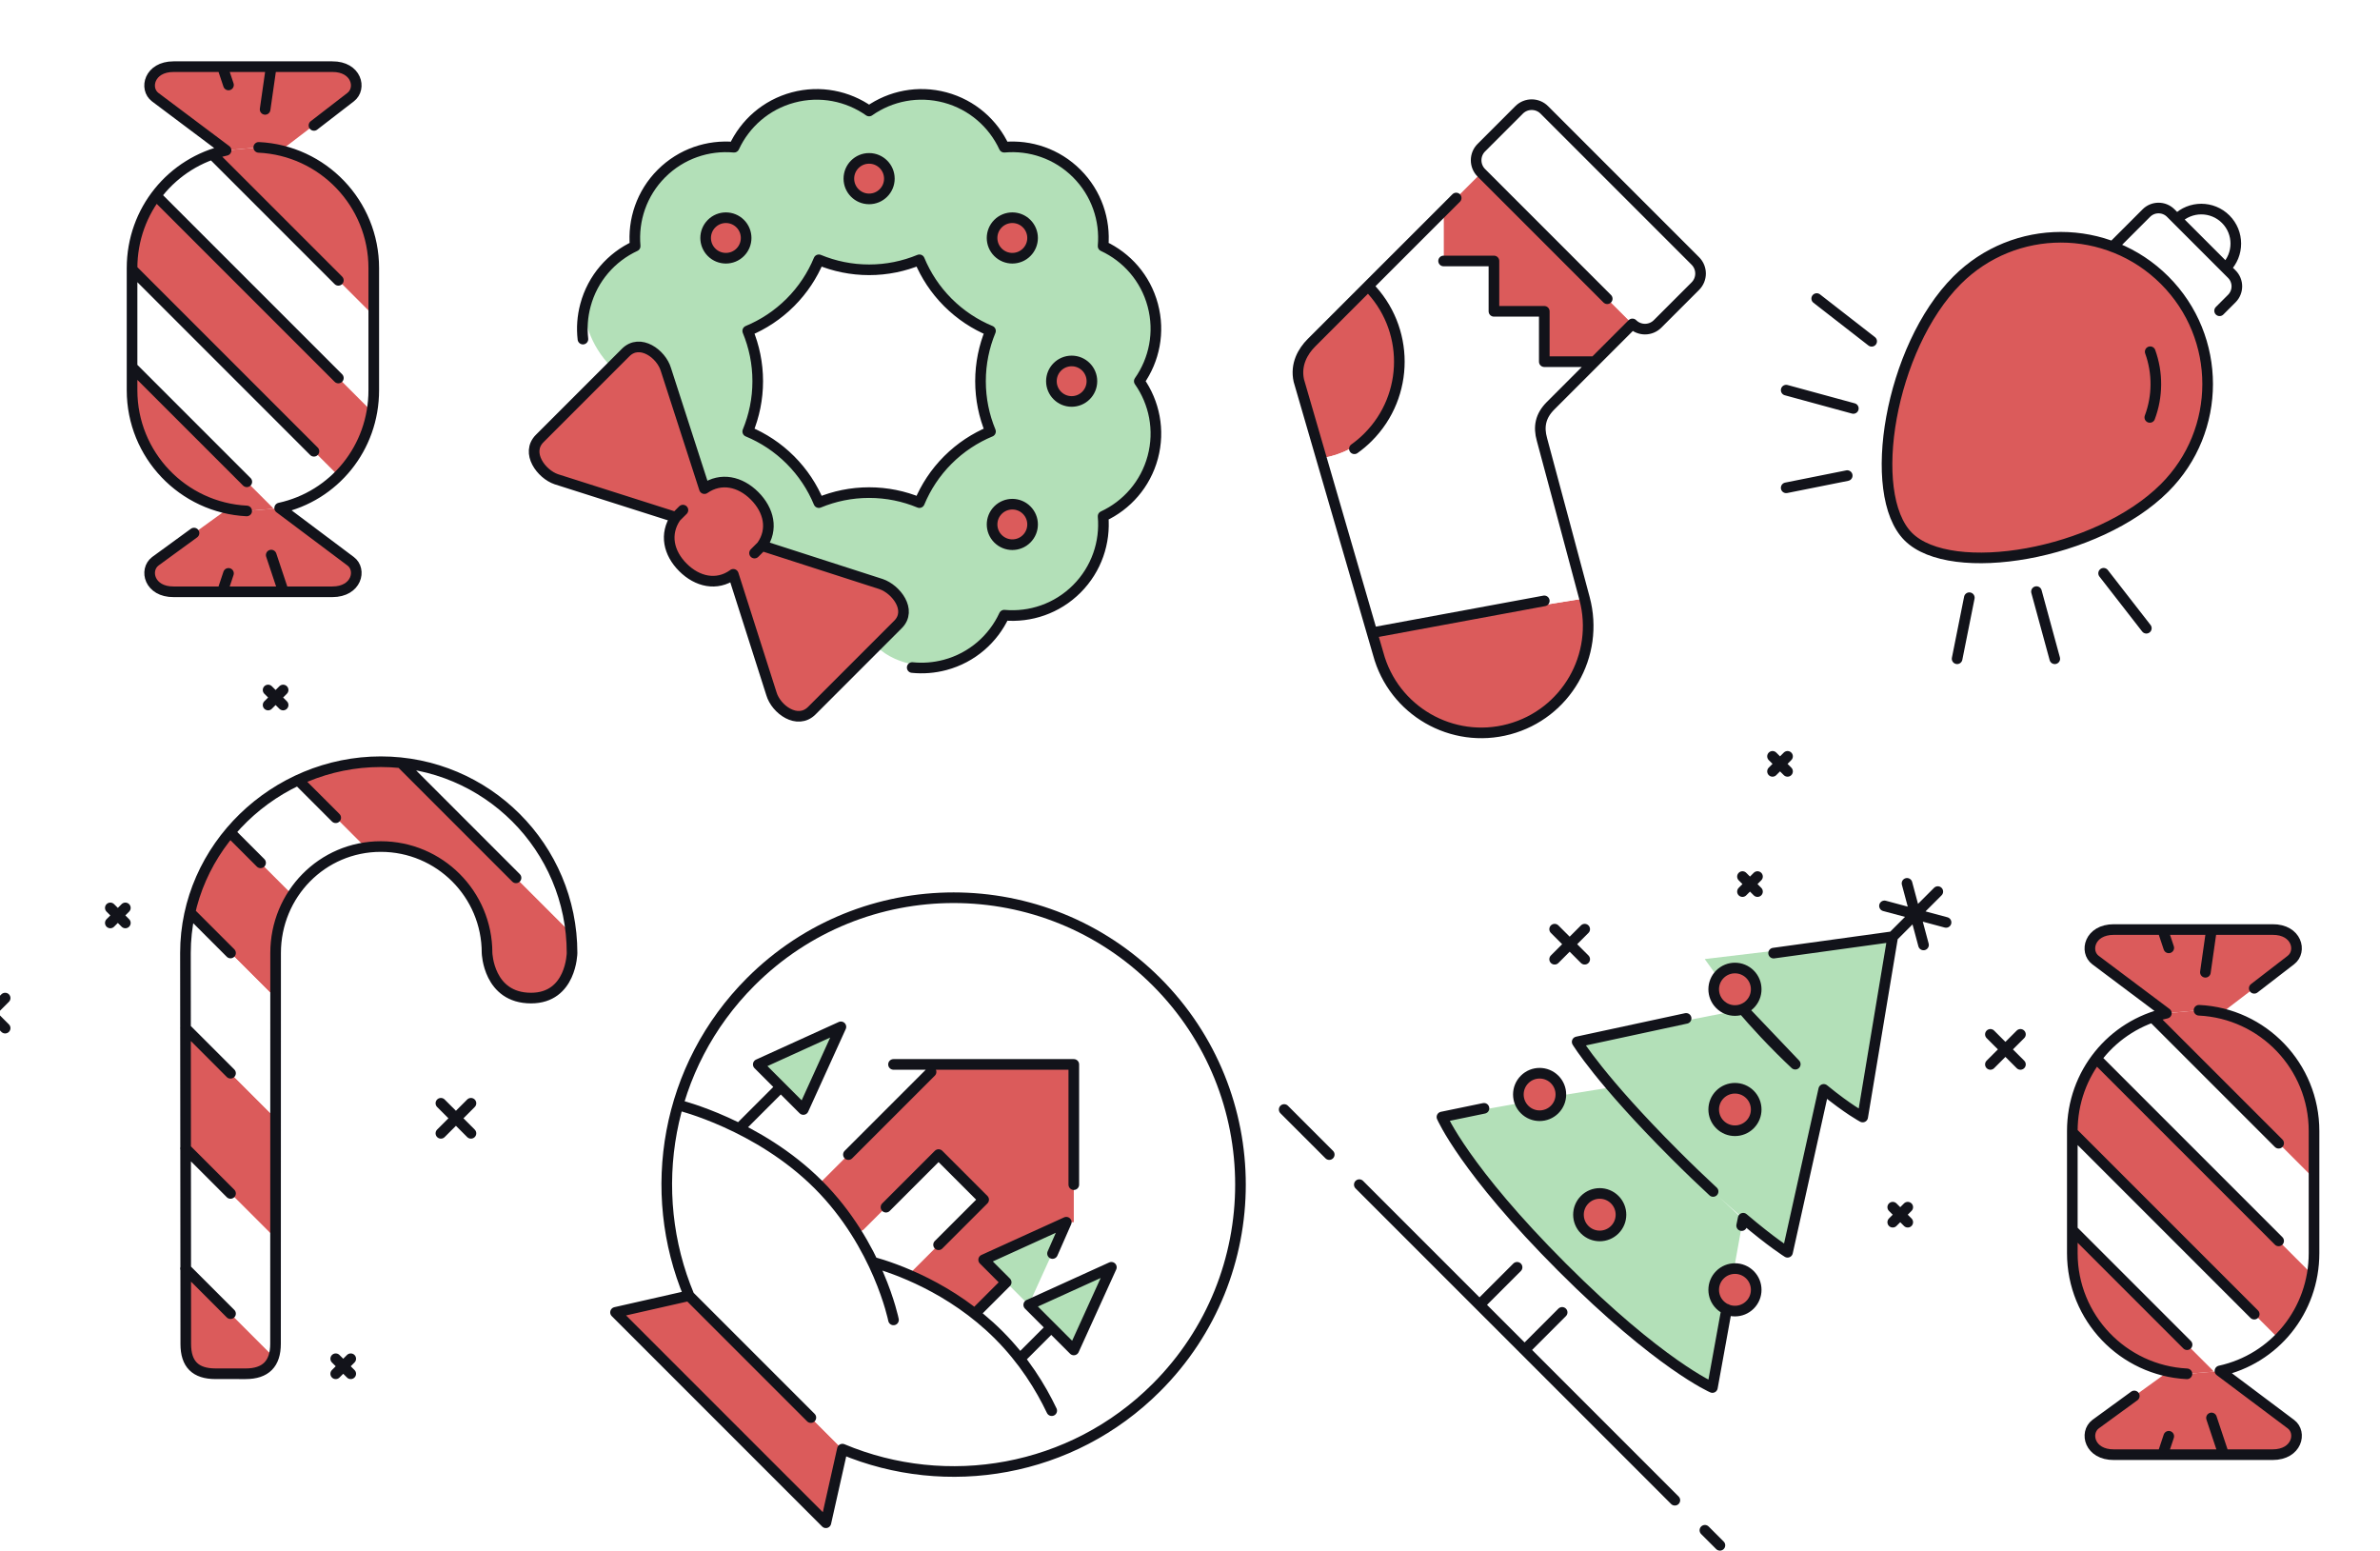 <svg width="224" height="146" viewBox="0 0 224 146" fill="none" xmlns="http://www.w3.org/2000/svg">
<rect x="0" y="0" width="224" height="146" fill="#333333" stroke="none"/>
<g clip-path="url(#clip0_6860_171030)">
<rect width="224" height="146" fill="white"/>
<g clip-path="url(#clip1_6860_171030)">
<path fill-rule="evenodd" clip-rule="evenodd" d="M69.021 54.044L68.994 54.071C67.451 55.17 65.624 54.745 64.276 53.397C62.928 52.049 62.524 50.27 63.602 48.679L66.298 45.984C67.855 44.898 69.668 45.31 71.016 46.657C72.364 48.005 72.802 49.818 71.69 51.375L69.021 54.044ZM82.473 60.811L76.408 66.876C75.06 68.224 73.044 66.762 72.606 65.286L69.021 54.044L71.69 51.375L71.717 51.348L82.925 54.968C84.333 55.446 85.87 57.414 84.522 58.762L82.473 60.811ZM66.298 45.984L63.602 48.679L52.354 45.101C50.945 44.622 49.449 42.614 50.797 41.266L57.537 34.526L58.885 33.178C60.233 31.831 62.241 33.3 62.672 34.782L66.298 45.984Z" fill="#DB5B5B"/>
<path fill-rule="evenodd" clip-rule="evenodd" d="M89.213 43.288C90.399 42.102 91.767 41.205 93.23 40.606C92.623 39.15 92.279 37.553 92.286 35.874C92.279 34.196 92.623 32.599 93.223 31.137C91.76 30.537 90.399 29.647 89.213 28.461C88.027 27.275 87.137 25.913 86.537 24.451C85.075 25.051 83.478 25.394 81.799 25.388C80.121 25.394 78.524 25.051 77.068 24.444C76.468 25.907 75.572 27.275 74.386 28.461C73.2 29.647 71.838 30.537 70.376 31.137C70.975 32.599 71.319 34.196 71.312 35.874C71.319 37.553 70.975 39.15 70.376 40.612C71.838 41.212 73.2 42.102 74.386 43.288C75.572 44.474 76.462 45.836 77.061 47.298C78.524 46.698 80.121 46.355 81.799 46.361C83.478 46.355 85.075 46.698 86.537 47.298C87.137 45.836 88.027 44.474 89.213 43.288ZM103.824 48.585C104.04 51.025 103.218 53.546 101.344 55.419C99.477 57.286 96.957 58.108 94.517 57.893C93.479 60.117 91.511 61.883 88.957 62.577C87.912 62.853 84.495 62.833 82.473 60.811L84.522 58.762C85.87 57.414 84.333 55.446 82.925 54.968L71.717 51.349L71.69 51.376C72.802 49.819 72.364 48.006 71.016 46.658C69.668 45.31 67.855 44.899 66.298 45.984L62.672 34.783C62.241 33.3 60.233 31.831 58.885 33.179L57.537 34.526C55.515 32.505 54.814 29.795 55.104 28.724C55.784 26.169 57.557 24.195 59.781 23.157C59.565 20.717 60.388 18.196 62.254 16.329C64.121 14.463 66.642 13.64 69.088 13.849C70.12 11.632 72.094 9.86 74.649 9.179C77.196 8.491 79.791 9.037 81.799 10.453C83.808 9.037 86.403 8.491 88.95 9.179C91.504 9.86 93.479 11.632 94.517 13.856C96.957 13.64 99.477 14.463 101.344 16.329C103.211 18.196 104.033 20.717 103.818 23.157C106.042 24.195 107.814 26.169 108.502 28.717C109.182 31.271 108.636 33.866 107.228 35.868C108.636 37.883 109.182 40.478 108.495 43.025C107.814 45.58 106.042 47.554 103.824 48.585Z" fill="#B3E0B8"/>
<path fill-rule="evenodd" clip-rule="evenodd" d="M83.707 16.808C83.707 17.86 82.851 18.715 81.799 18.715C80.748 18.715 79.892 17.86 79.892 16.808C79.892 15.757 80.748 14.901 81.799 14.901C82.851 14.901 83.707 15.757 83.707 16.808ZM96.626 21.047C97.368 21.789 97.368 23.002 96.626 23.743C95.885 24.485 94.672 24.485 93.931 23.743C93.189 23.002 93.189 21.789 93.931 21.047C94.672 20.306 95.885 20.306 96.626 21.047ZM69.668 21.047C70.409 21.789 70.409 23.002 69.668 23.743C68.927 24.485 67.713 24.485 66.972 23.743C66.231 23.002 66.231 21.789 66.972 21.047C67.713 20.306 68.927 20.306 69.668 21.047ZM96.626 48.006C97.375 48.754 97.375 49.954 96.626 50.702C95.885 51.443 94.672 51.443 93.931 50.702C93.189 49.96 93.189 48.747 93.931 48.006C94.672 47.264 95.885 47.264 96.626 48.006ZM98.958 35.874C98.958 34.823 99.814 33.967 100.866 33.967C101.917 33.967 102.773 34.823 102.773 35.874C102.773 36.926 101.917 37.782 100.866 37.782C99.814 37.782 98.958 36.926 98.958 35.874Z" fill="#DB5B5B"/>
<path d="M85.855 62.819C86.866 62.924 87.914 62.849 88.955 62.571C91.509 61.886 93.481 60.117 94.514 57.892C96.957 58.11 99.475 57.286 101.346 55.416C103.214 53.546 104.039 51.029 103.82 48.586C106.044 47.552 107.813 45.579 108.498 43.025C109.182 40.472 108.636 37.879 107.227 35.873C108.636 33.865 109.181 31.272 108.497 28.717C107.813 26.163 106.044 24.192 103.82 23.16C104.037 20.716 103.214 18.199 101.344 16.328C99.474 14.459 96.955 13.635 94.513 13.853C93.48 11.628 91.508 9.86 88.953 9.174C86.398 8.491 83.806 9.036 81.8 10.446C79.792 9.037 77.2 8.491 74.645 9.175C72.091 9.86 70.119 11.628 69.086 13.853C66.643 13.636 64.125 14.46 62.254 16.329C60.385 18.199 59.562 20.717 59.78 23.16C57.556 24.193 55.786 26.166 55.102 28.72C54.814 29.792 54.744 30.872 54.864 31.911M66.297 45.983L62.675 34.778C62.24 33.304 60.232 31.829 58.884 33.177L50.796 41.265C49.448 42.614 50.951 44.621 52.355 45.098L63.602 48.678L64.276 48.005M69.017 54.047L72.605 65.286C73.04 66.76 75.058 68.224 76.407 66.876L84.518 58.764C85.866 57.416 84.33 55.444 82.925 54.965L71.713 51.351L71.015 52.048M63.602 48.678C62.521 50.265 62.928 52.048 64.276 53.396C65.624 54.744 67.448 55.165 68.993 54.07M66.297 45.983C67.856 44.902 69.667 45.309 71.015 46.657C72.363 48.005 72.798 49.816 71.689 51.374M102.768 35.874C102.769 34.82 101.915 33.967 100.862 33.968C99.81 33.968 98.956 34.821 98.956 35.873C98.956 36.925 99.81 37.78 100.862 37.779C101.913 37.779 102.769 36.927 102.768 35.874ZM96.626 50.7C97.372 49.956 97.371 48.75 96.626 48.005C95.882 47.261 94.675 47.261 93.931 48.005C93.186 48.749 93.187 49.957 93.931 50.7C94.675 51.444 95.882 51.446 96.626 50.7ZM66.972 21.046C66.227 21.791 66.227 22.998 66.972 23.743C67.716 24.487 68.923 24.487 69.667 23.742C70.411 22.998 70.411 21.791 69.667 21.046C68.924 20.303 67.716 20.302 66.972 21.046ZM81.799 14.905C80.745 14.904 79.893 15.758 79.893 16.812C79.893 17.864 80.747 18.718 81.799 18.718C82.851 18.717 83.705 17.864 83.705 16.812C83.705 15.759 82.851 14.905 81.799 14.905ZM96.626 21.046C95.882 20.302 94.674 20.302 93.93 21.046C93.185 21.791 93.186 22.998 93.93 23.742C94.675 24.487 95.881 24.487 96.626 23.742C97.37 22.998 97.371 21.791 96.626 21.046ZM77.067 47.298C78.526 46.694 80.123 46.357 81.799 46.357C83.476 46.357 85.073 46.694 86.531 47.298C87.136 45.84 88.026 44.472 89.212 43.286C90.398 42.101 91.766 41.21 93.224 40.606C92.62 39.147 92.283 37.55 92.283 35.873C92.284 34.197 92.62 32.6 93.224 31.141C91.765 30.537 90.398 29.645 89.212 28.46C88.027 27.275 87.136 25.907 86.532 24.449C85.073 25.052 83.476 25.39 81.799 25.39C80.123 25.39 78.525 25.053 77.067 24.449C76.462 25.907 75.572 27.274 74.386 28.46C73.2 29.646 71.833 30.536 70.374 31.141C70.978 32.6 71.316 34.196 71.316 35.873C71.316 37.55 70.978 39.147 70.375 40.606C71.833 41.21 73.201 42.101 74.386 43.286C75.571 44.472 76.462 45.84 77.067 47.298Z" stroke="#12131A" stroke-linecap="round" stroke-linejoin="round"/>
</g>
<g clip-path="url(#clip2_6860_171030)">
<path fill-rule="evenodd" clip-rule="evenodd" d="M96.822 122.795L94.7 120.674L91.766 123.608L91.737 123.637C92.501 124.231 93.258 124.888 93.993 125.624C94.608 126.239 95.287 127.017 95.966 127.893L95.994 127.865L95.966 127.894C97.896 130.361 99.834 133.614 100.357 136.23L100.392 136.308C103.461 134.993 106.339 133.077 108.842 130.573C119.385 120.031 119.385 102.933 108.842 92.39C98.299 81.847 81.202 81.847 70.659 92.39C67.314 95.734 65.03 99.744 63.814 103.986L63.885 104C63.885 104 66.374 104.609 69.57 106.207C71.91 107.387 74.626 109.085 77.023 111.482L87.629 100.875V100.168H101.064V115.017H100.357L96.822 122.795ZM97.469 126.391L95.994 127.865L95.994 127.865L97.469 126.391Z" fill="white"/>
<path fill-rule="evenodd" clip-rule="evenodd" d="M92.579 112.896L85.508 119.967C84.079 119.359 82.885 118.984 82.135 118.772C81.725 117.923 81.237 117.025 80.664 116.099L81.265 115.724L88.336 108.653L92.579 112.896Z" fill="white"/>
<path fill-rule="evenodd" clip-rule="evenodd" d="M79.285 136.372L77.73 143.301L57.931 123.502L64.846 121.933L64.86 121.947L79.144 136.23L79.285 136.372Z" fill="#DB5B5B"/>
<path fill-rule="evenodd" clip-rule="evenodd" d="M79.144 96.632L75.609 104.41L73.487 102.289L71.366 100.168L79.144 96.632ZM100.357 115.017L96.822 122.795L94.701 120.674L92.579 118.553L100.357 115.017ZM104.6 119.26L101.064 127.038L98.943 124.916L96.822 122.795L104.6 119.26Z" fill="#B3E0B8"/>
<path fill-rule="evenodd" clip-rule="evenodd" d="M82.135 118.772C82.885 118.984 84.08 119.359 85.508 119.967C87.34 120.752 89.56 121.926 91.738 123.637C92.501 124.231 93.258 124.888 93.993 125.624C94.609 126.239 95.287 127.017 95.966 127.894C97.897 130.361 99.834 133.614 100.357 136.23L100.393 136.308C93.675 139.179 86.017 139.2 79.285 136.372L79.144 136.23L64.861 121.947C62.464 116.24 62.117 109.884 63.814 103.986L63.885 104C63.885 104 66.374 104.609 69.57 106.207C71.91 107.387 74.626 109.084 77.023 111.482C78.515 112.974 79.71 114.565 80.664 116.099C81.237 117.025 81.725 117.923 82.135 118.772Z" fill="white"/>
<path fill-rule="evenodd" clip-rule="evenodd" d="M101.064 115.017H100.357L92.579 118.552L94.7 120.674L91.766 123.608L91.737 123.637C89.56 121.925 87.339 120.752 85.508 119.967L92.579 112.896L88.336 108.653L81.265 115.724L80.664 116.099C79.71 114.564 78.515 112.973 77.023 111.481L87.629 100.875V100.168H101.064V115.017Z" fill="#DB5B5B"/>
<path d="M88.336 117.138L92.579 112.896L88.336 108.653L83.386 113.603M101.064 111.482V100.168H84.094M99.06 117.963L100.357 115.017L92.579 118.553L94.7 120.674L91.769 123.606M98.986 132.752C97.937 130.553 96.362 127.993 93.993 125.624C89.532 121.163 84.191 119.339 82.132 118.768M84.094 124.21C84.094 124.21 82.679 117.138 77.023 111.482C71.366 105.825 63.885 104.001 63.885 104.001M79.851 108.653L87.629 100.875L79.851 108.653ZM95.996 127.863L98.943 124.917L95.996 127.863ZM96.822 122.795L101.064 127.038L104.6 119.26L96.822 122.795ZM69.568 106.208L73.487 102.289L69.568 106.208ZM71.366 100.168L75.608 104.411L79.144 96.632L71.366 100.168ZM64.859 121.945C60.738 112.132 62.668 100.381 70.659 92.39C81.203 81.845 98.297 81.845 108.842 92.39C119.387 102.934 119.387 120.029 108.842 130.573C100.851 138.565 89.099 140.494 79.286 136.372L77.73 143.301L57.931 123.502L64.847 121.933L76.316 133.402L64.859 121.945Z" stroke="#12131A" stroke-linecap="round" stroke-linejoin="round"/>
</g>
<g clip-path="url(#clip3_6860_171030)">
<path fill-rule="evenodd" clip-rule="evenodd" d="M35.002 38.729L14.755 18.482L14.681 18.419C16.019 16.632 17.875 15.248 20.035 14.512L20.07 14.604L35.099 29.634H35.18C35.18 32.139 35.18 34.816 35.18 36.724C35.18 37.413 35.122 38.079 35.002 38.729ZM31.847 44.767L31.865 44.784C30.377 46.272 28.469 47.341 26.32 47.812L26.257 47.829L25.689 47.881L25.683 47.794L12.457 34.569L12.428 34.575L12.428 25.394L12.469 25.388L31.847 44.767Z" fill="white"/>
<path fill-rule="evenodd" clip-rule="evenodd" d="M25.528 6.273L31.273 6.273C33.554 6.256 34.065 8.33 32.996 9.146L26.43 14.162C25.763 14.001 25.068 13.903 24.355 13.869L21.282 14.15L14.612 9.146C13.56 8.359 14.037 6.273 16.335 6.273L20.931 6.273L25.528 6.273ZM31.278 55.688H16.341C14.06 55.705 13.549 53.631 14.617 52.816L21.471 47.857C22.04 47.978 22.62 48.053 23.218 48.087L25.688 47.88L26.257 47.829L26.32 47.811L33.002 52.816C34.059 53.608 33.571 55.694 31.278 55.688Z" fill="#DB5B5B"/>
<path fill-rule="evenodd" clip-rule="evenodd" d="M12.457 34.569L25.683 47.794L25.689 47.88L23.218 48.087C22.621 48.053 22.04 47.978 21.472 47.858C16.307 46.783 12.429 42.204 12.429 36.723L12.429 34.575L12.457 34.569ZM12.469 25.388L12.429 25.394L12.429 25.233C12.429 22.67 13.267 20.315 14.681 18.419L14.755 18.482L35.002 38.728L35.007 38.734C34.594 41.078 33.473 43.175 31.865 44.784L31.848 44.767L12.469 25.388ZM35.099 29.634L20.07 14.604L20.035 14.512C20.438 14.363 20.857 14.242 21.282 14.15L24.356 13.869C25.068 13.903 25.763 14.001 26.43 14.162C31.44 15.345 35.18 19.855 35.18 25.233C35.18 26.462 35.18 28.014 35.18 29.634L35.099 29.634Z" fill="#DB5B5B"/>
<path d="M20.93 55.682L21.505 53.958M26.676 55.682L25.527 52.235M21.505 7.996L20.93 6.273M24.952 10.294L25.527 6.273M31.846 26.381L20.069 14.604M31.846 35.574L14.754 18.482M23.229 45.34L12.456 34.568M29.548 42.468L12.468 25.388M29.549 11.803L32.995 9.145C34.064 8.329 33.552 6.255 31.272 6.273L16.334 6.273C14.042 6.273 13.558 8.355 14.611 9.145L21.28 14.148C16.187 15.276 12.429 19.799 12.429 25.232V36.723C12.428 42.808 17.208 47.778 23.218 48.083M24.351 13.869C30.379 14.156 35.178 19.134 35.178 25.232C35.178 28.373 35.178 33.582 35.178 36.723C35.178 42.17 31.433 46.694 26.322 47.809L33.002 52.819C34.056 53.608 33.571 55.691 31.279 55.691H16.341C14.061 55.709 13.549 53.636 14.618 52.819L18.261 50.164" stroke="#12131A" stroke-linecap="round" stroke-linejoin="round"/>
</g>
<g clip-path="url(#clip4_6860_171030)">
<path fill-rule="evenodd" clip-rule="evenodd" d="M26.037 116.651L17.565 108.18C17.558 104.142 17.558 100.112 17.551 96.852L26.037 105.337C26.029 109.163 26.029 113.165 26.037 116.651ZM26.037 94.024L18.025 86.012L17.968 85.998C18.598 83.177 19.913 80.589 21.737 78.425L21.822 78.496L27.451 84.124L27.663 84.266C26.631 85.849 26.037 87.745 26.037 89.781V94.024ZM53.939 89.781C53.939 89.781 53.882 94.024 50.078 94.024C46.062 94.024 45.934 89.767 45.934 89.767C45.934 84.237 41.458 79.761 35.936 79.768C35.455 79.768 34.974 79.797 34.515 79.874L28.158 73.518L28.151 73.51C30.534 72.4 33.178 71.778 35.936 71.778C36.615 71.778 37.272 71.813 37.93 71.891L37.923 71.969L53.614 87.66L53.804 87.638C53.896 88.338 53.939 89.06 53.939 89.781ZM25.329 127.258L25.98 127.215C25.782 128.644 24.863 129.379 23.208 129.379H20.38C18.492 129.372 17.579 128.474 17.579 126.579C17.579 126.565 17.579 123.666 17.579 119.508L25.329 127.258Z" fill="#DB5B5B"/>
<path fill-rule="evenodd" clip-rule="evenodd" d="M28.158 73.518L34.515 79.875C31.63 80.285 29.176 81.932 27.663 84.266L27.451 84.124L21.822 78.496L21.738 78.425C23.477 76.36 25.669 74.663 28.151 73.511L28.158 73.518ZM53.805 87.639L53.614 87.66L37.923 71.969L37.93 71.891C46.225 72.804 52.829 79.352 53.805 87.639ZM18.025 86.012L26.037 94.024L26.037 105.337L17.551 96.852L17.551 89.781C17.551 88.48 17.693 87.221 17.969 85.998L18.025 86.012ZM26.03 126.558C26.023 126.791 26.016 127.01 25.98 127.215L25.33 127.258L17.58 119.508C17.573 116.248 17.573 112.217 17.566 108.18L26.037 116.651C26.037 122.28 26.037 126.551 26.03 126.558Z" fill="white"/>
<path fill-rule="evenodd" clip-rule="evenodd" d="M33.011 129.28L31.597 127.866L33.011 129.28ZM33.011 127.866L31.597 129.28L33.011 127.866ZM26.647 66.347L25.233 64.933L26.647 66.347ZM26.647 64.933L25.233 66.347L26.647 64.933ZM11.798 86.854L10.383 85.439L11.798 86.854ZM11.798 85.439L10.383 86.854L11.798 85.439ZM0.484 96.753L-2.344 93.925L0.484 96.753ZM0.484 93.925L-2.344 96.753L0.484 93.925ZM44.325 106.653L41.496 103.824L44.325 106.653ZM44.325 103.824L41.496 106.653L44.325 103.824ZM21.697 123.623L17.454 119.381L21.697 123.623ZM21.697 112.309L17.454 108.067L21.697 112.309ZM21.697 100.996L17.454 96.753L21.697 100.996ZM21.697 89.682L17.926 85.911L21.697 89.682ZM24.526 81.197L21.727 78.398L24.526 81.197ZM31.597 76.954L28.061 73.419L31.597 76.954ZM48.567 82.611L37.828 71.871L48.567 82.611ZM49.981 93.925C45.959 93.925 45.839 89.666 45.839 89.666C45.839 84.142 41.362 79.665 35.839 79.665C30.317 79.665 25.941 84.16 25.94 89.682C25.94 89.682 25.932 126.448 25.932 126.459C25.932 128.329 25.012 129.28 23.111 129.28L20.285 129.278C18.396 129.278 17.485 128.371 17.485 126.478C17.486 126.437 17.454 89.682 17.454 89.682C17.455 79.741 25.899 71.682 35.839 71.682C45.781 71.683 53.84 79.741 53.84 89.683C53.84 89.683 53.782 93.924 49.981 93.925Z" stroke="#12131A" stroke-linecap="round" stroke-linejoin="round"/>
</g>
<g clip-path="url(#clip5_6860_171030)">
<path fill-rule="evenodd" clip-rule="evenodd" d="M153.638 30.481L150.084 34.035L145.345 34.035L145.345 29.297L140.606 29.297L140.606 24.558L135.867 24.558L135.867 19.818L139.421 16.264L153.638 30.481ZM129.238 59.525L149.13 56.315C150.57 61.676 147.383 67.185 142.021 68.624C136.66 70.064 131.151 66.877 129.712 61.516L129.137 59.555L129.238 59.525ZM128.758 41.144C128.355 41.547 126.501 42.809 124.428 43.105L124.363 43.123L122.242 35.813C121.91 34.296 122.627 33.058 123.427 32.258L128.758 26.927C132.686 30.855 132.686 37.217 128.758 41.144Z" fill="#DB5B5B"/>
<path fill-rule="evenodd" clip-rule="evenodd" d="M149.131 56.315L129.238 59.526L129.138 59.555L124.363 43.123L124.428 43.105C126.502 42.809 128.356 41.547 128.759 41.144C132.686 37.217 132.686 30.854 128.759 26.927L135.867 19.818V24.557H140.606V29.296H145.345V34.035H150.084L145.938 38.182C144.978 39.142 144.788 40.172 145.126 41.363C145.369 42.21 149.131 56.315 149.131 56.315Z" fill="white"/>
<path fill-rule="evenodd" clip-rule="evenodd" d="M159.562 26.927L156.008 30.481C155.356 31.133 154.29 31.133 153.638 30.481L139.421 16.264C138.77 15.613 138.77 14.546 139.421 13.895L142.975 10.341C143.627 9.689 144.693 9.689 145.345 10.341L159.562 24.558C160.214 25.209 160.214 26.276 159.562 26.927Z" fill="white"/>
<path d="M145.345 56.546L129.24 59.526M127.472 42.232C127.924 41.911 128.354 41.549 128.758 41.144C132.684 37.218 132.684 30.853 128.758 26.927M135.867 24.558L140.606 24.558L140.606 29.297L145.345 29.297L145.345 34.036L150.084 34.036M151.269 28.112L139.421 16.264C138.767 15.61 138.767 14.549 139.421 13.895L142.975 10.341C143.629 9.687 144.691 9.687 145.345 10.341L159.562 24.558C160.216 25.212 160.216 26.273 159.562 26.927L156.008 30.481C155.353 31.136 154.292 31.135 153.638 30.481L145.937 38.182C144.975 39.145 144.79 40.17 145.127 41.367C145.364 42.209 149.132 56.312 149.132 56.312C150.569 61.674 147.386 67.187 142.023 68.624C136.66 70.061 131.147 66.878 129.711 61.515L122.242 35.813C121.909 34.294 122.625 33.061 123.427 32.258L137.052 18.634" stroke="#12131A" stroke-linecap="round" stroke-linejoin="round"/>
</g>
<g clip-path="url(#clip6_6860_171030)">
<path fill-rule="evenodd" clip-rule="evenodd" d="M154.229 105.126C153.249 104.068 152.418 103.127 151.722 102.304L151.715 102.311L146.906 103.088L146.892 103.088C146.885 103.576 146.687 104.043 146.319 104.411C145.542 105.189 144.269 105.189 143.491 104.411C143.293 104.213 143.151 103.986 143.052 103.746L142.911 103.831L135.713 105.118C135.713 105.118 137.502 109.297 144.933 117.11C145.584 117.803 146.284 118.518 147.026 119.26C147.769 120.002 148.483 120.702 149.176 121.353C156.99 128.785 161.169 130.574 161.169 130.574L162.505 123.213C162.272 123.121 162.06 122.979 161.876 122.796C161.098 122.018 161.098 120.745 161.876 119.967C162.243 119.599 162.724 119.401 163.205 119.387L164.043 114.738C166.804 116.962 168.24 117.846 168.24 117.846L171.648 102.516C173.953 104.411 175.311 105.118 175.311 105.118L178.139 88.147L160.483 90.248L160.447 90.255L161.642 91.916L161.664 91.938C161.727 91.846 161.798 91.761 161.876 91.683C162.654 90.905 163.926 90.905 164.704 91.683C165.482 92.461 165.482 93.734 164.704 94.511C164.417 94.799 164.053 94.982 163.681 95.061L163.672 95.063L148.441 98.047C148.441 98.047 149.296 99.468 151.722 102.304C152.418 103.127 153.249 104.068 154.229 105.126ZM160.232 111.197C161.303 112.214 162.579 113.38 164.061 114.643L164.043 114.738L160.232 111.197Z" fill="#B3E0B8"/>
<path fill-rule="evenodd" clip-rule="evenodd" d="M151.976 112.896C152.754 113.674 152.754 114.947 151.976 115.725C151.198 116.503 149.926 116.503 149.148 115.725C148.37 114.947 148.37 113.674 149.148 112.896C149.926 112.118 151.198 112.118 151.976 112.896ZM161.876 94.511C161.176 93.811 161.105 92.722 161.664 91.938C161.727 91.846 161.798 91.761 161.876 91.683C162.653 90.905 163.926 90.905 164.704 91.683C165.482 92.461 165.482 93.734 164.704 94.511C164.414 94.801 164.046 94.985 163.672 95.063C163.042 95.183 162.364 94.999 161.876 94.511ZM164.704 119.967C165.482 120.745 165.482 122.018 164.704 122.796C164.11 123.39 163.233 123.531 162.505 123.213C162.272 123.121 162.059 122.98 161.876 122.796C161.098 122.018 161.098 120.745 161.876 119.967C162.243 119.6 162.724 119.402 163.205 119.388C163.749 119.366 164.294 119.557 164.704 119.967ZM164.704 102.997C165.482 103.775 165.482 105.047 164.704 105.825C163.926 106.603 162.653 106.603 161.876 105.825C161.098 105.047 161.098 103.775 161.876 102.997C162.653 102.219 163.926 102.219 164.704 102.997ZM146.892 103.089C146.885 103.577 146.687 104.044 146.319 104.411C145.541 105.189 144.269 105.189 143.491 104.411C143.293 104.213 143.151 103.987 143.052 103.747C142.763 103.032 142.911 102.163 143.491 101.583C144.269 100.805 145.541 100.805 146.319 101.583C146.729 101.993 146.927 102.545 146.892 103.089Z" fill="#DB5B5B"/>
<path fill-rule="evenodd" clip-rule="evenodd" d="M149.147 121.381L143.491 127.038L139.248 122.795L144.905 117.139L144.933 117.11C145.584 117.803 146.284 118.517 147.026 119.26C147.769 120.002 148.483 120.702 149.176 121.353L149.147 121.381Z" fill="white"/>
<path d="M139.668 104.3L135.713 105.118C135.713 105.118 137.834 110.067 147.026 119.26C156.219 128.452 161.168 130.574 161.168 130.574L162.505 123.204M163.92 115.338L164.065 114.642C166.799 116.964 168.239 117.846 168.239 117.846L171.646 102.518C173.958 104.411 175.311 105.118 175.311 105.118L178.139 88.147L166.928 89.694M161.233 112.124C160.157 111.128 158.957 109.978 157.633 108.653C150.562 101.582 148.44 98.047 148.44 98.047L158.694 95.837M179.553 115.017L178.139 113.603L179.553 115.017ZM179.553 113.603L178.139 115.017L179.553 113.603ZM168.239 72.591L166.825 71.177L168.239 72.591ZM168.239 71.177L166.825 72.591L168.239 71.177ZM165.411 83.904L163.997 82.49L165.411 83.904ZM165.411 82.49L163.997 83.904L165.411 82.49ZM149.148 90.269L146.319 87.44L149.148 90.269ZM149.148 87.44L146.319 90.269L149.148 87.44ZM190.16 100.168L187.331 97.34L190.16 100.168ZM190.16 97.34L187.331 100.168L190.16 97.34ZM177.363 85.249L183.158 86.804L177.363 85.249ZM179.484 83.128L181.037 88.924L179.484 83.128ZM182.382 83.904L178.139 88.147L182.382 83.904ZM164.704 119.967C163.923 119.186 162.656 119.186 161.875 119.967C161.095 120.748 161.095 122.015 161.875 122.795C162.656 123.576 163.923 123.576 164.704 122.795C165.485 122.015 165.485 120.748 164.704 119.967ZM164.704 91.683C163.923 90.902 162.656 90.902 161.875 91.683C161.095 92.463 161.095 93.731 161.875 94.511C162.656 95.292 163.923 95.292 164.704 94.511C165.485 93.731 165.485 92.463 164.704 91.683ZM146.319 101.582C145.538 100.802 144.271 100.802 143.491 101.582C142.71 102.363 142.71 103.63 143.491 104.411C144.271 105.191 145.538 105.191 146.319 104.411C147.1 103.63 147.1 102.363 146.319 101.582ZM151.976 112.896C151.195 112.115 149.928 112.115 149.148 112.896C148.367 113.677 148.367 114.944 149.148 115.724C149.928 116.505 151.195 116.505 151.976 115.724C152.757 114.944 152.757 113.677 151.976 112.896ZM164.704 102.996C163.923 102.216 162.656 102.216 161.875 102.996C161.095 103.777 161.095 105.044 161.875 105.825C162.656 106.605 163.923 106.605 164.704 105.825C165.485 105.044 165.485 103.777 164.704 102.996ZM160.461 144.009L161.875 145.423L160.461 144.009ZM127.934 111.482L157.633 141.18L127.934 111.482ZM120.863 104.411L125.106 108.653L120.863 104.411ZM147.026 123.503L143.491 127.038L147.026 123.503ZM142.784 119.26L139.248 122.795L142.784 119.26ZM164.052 94.986C164.052 94.986 165.397 96.618 167.532 98.754C168.032 99.254 168.51 99.718 168.967 100.147L164.052 94.986Z" stroke="#12131A" stroke-linecap="round" stroke-linejoin="round"/>
</g>
<g clip-path="url(#clip7_6860_171030)">
<path fill-rule="evenodd" clip-rule="evenodd" d="M217.615 119.931L197.369 99.685L197.295 99.622C198.633 97.835 200.489 96.45 202.649 95.715L202.684 95.807L217.713 110.836H217.794C217.794 113.341 217.794 116.019 217.794 117.926C217.794 118.616 217.736 119.282 217.615 119.931ZM214.461 125.969L214.478 125.987C212.99 127.475 211.083 128.543 208.934 129.014L208.871 129.032L208.302 129.083L208.297 128.997L195.071 115.772L195.042 115.777L195.042 106.596L195.082 106.591L214.461 125.969Z" fill="white"/>
<path fill-rule="evenodd" clip-rule="evenodd" d="M208.141 87.476L213.887 87.476C216.167 87.459 216.679 89.533 215.61 90.349L209.043 95.364C208.377 95.203 207.682 95.106 206.969 95.071L203.896 95.353L197.225 90.349C196.174 89.562 196.651 87.476 198.949 87.476L203.545 87.476L208.141 87.476ZM213.892 136.891H198.955C196.674 136.908 196.162 134.834 197.231 134.018L204.085 129.06C204.654 129.181 205.234 129.255 205.832 129.29L208.302 129.083L208.871 129.031L208.934 129.014L215.616 134.018C216.673 134.811 216.185 136.897 213.892 136.891Z" fill="#DB5B5B"/>
<path fill-rule="evenodd" clip-rule="evenodd" d="M195.071 115.771L208.297 128.997L208.302 129.083L205.832 129.29C205.234 129.256 204.654 129.181 204.085 129.06C198.92 127.986 195.042 123.407 195.042 117.926L195.042 115.777L195.071 115.771ZM195.083 106.591L195.042 106.596L195.042 106.435C195.042 103.873 195.881 101.517 197.294 99.622L197.369 99.685L217.615 119.931L217.621 119.937C217.207 122.281 216.087 124.378 214.478 125.986L214.461 125.969L195.083 106.591ZM217.713 110.836L202.684 95.807L202.649 95.715C203.051 95.566 203.471 95.445 203.896 95.353L206.97 95.071C207.682 95.106 208.377 95.204 209.044 95.364C214.053 96.548 217.794 101.058 217.794 106.435C217.794 107.665 217.794 109.216 217.794 110.836L217.713 110.836Z" fill="#DB5B5B"/>
<path d="M203.544 136.885L204.119 135.161M209.29 136.885L208.14 133.437M204.119 89.199L203.544 87.475M207.566 91.497L208.14 87.475M214.46 107.584L202.682 95.806M214.46 116.776L197.368 99.684M205.842 126.543L195.07 115.771M212.162 123.671L195.082 106.59M212.163 93.005L215.609 90.348C216.678 89.531 216.166 87.458 213.886 87.475L198.948 87.475C196.656 87.475 196.171 89.558 197.225 90.348L203.894 95.35C198.8 96.479 195.042 101.002 195.042 106.435V117.925C195.041 124.011 199.822 128.981 205.831 129.285M206.965 95.072C212.992 95.359 217.791 100.337 217.791 106.435C217.792 109.576 217.792 114.784 217.791 117.925C217.792 123.372 214.047 127.896 208.936 129.011L215.616 134.021C216.669 134.811 216.185 136.894 213.893 136.894H198.955C196.675 136.912 196.163 134.838 197.231 134.021L200.875 131.367" stroke="#12131A" stroke-linecap="round" stroke-linejoin="round"/>
</g>
<g clip-path="url(#clip8_6860_171030)">
<path fill-rule="evenodd" clip-rule="evenodd" d="M206.893 31.256L206.887 31.261C206.22 29.48 205.169 27.808 203.733 26.372C202.296 24.936 200.625 23.884 198.844 23.218L202.009 20.052C202.641 19.42 203.675 19.42 204.307 20.052L204.882 20.627L209.478 25.223L210.052 25.798C210.684 26.43 210.684 27.464 210.052 28.096L206.893 31.256Z" fill="white"/>
<path fill-rule="evenodd" clip-rule="evenodd" d="M198.844 23.218C200.625 23.885 202.296 24.936 203.733 26.372C205.169 27.809 206.22 29.481 206.887 31.262C208.748 36.179 207.691 41.948 203.733 45.906C197.413 52.226 183.624 54.524 179.603 50.502C175.581 46.481 177.879 32.692 184.199 26.372C188.157 22.414 193.926 21.357 198.844 23.218Z" fill="#DB5B5B"/>
<path d="M202.335 39.281C203.08 37.293 203.092 35.093 202.372 33.099M198.84 23.221L202.009 20.052C202.643 19.418 203.673 19.418 204.307 20.052L210.052 25.798C210.687 26.432 210.687 27.461 210.052 28.096L208.903 29.245M197.987 53.949L202.009 59.12L197.987 53.949ZM176.156 32.117L170.985 28.096L176.156 32.117ZM209.478 25.223C210.747 23.954 210.747 21.896 209.478 20.627C208.209 19.358 206.151 19.358 204.882 20.627L209.478 25.223ZM191.668 55.673L193.391 61.993L191.668 55.673ZM174.432 38.437L168.112 36.714L174.432 38.437ZM173.857 44.757L168.112 45.906L173.857 44.757ZM185.348 56.247L184.199 61.993L185.348 56.247ZM203.733 45.906C209.127 40.512 209.127 31.766 203.733 26.372C198.339 20.978 189.593 20.978 184.199 26.372C177.879 32.692 175.581 46.48 179.603 50.502C183.624 54.524 197.413 52.226 203.733 45.906Z" stroke="#12131A" stroke-linecap="round" stroke-linejoin="round"/>
</g>
</g>
<defs>
<clipPath id="clip0_6860_171030">
<rect width="224" height="146" fill="white"/>
</clipPath>
<clipPath id="clip1_6860_171030">
<rect width="61" height="61" fill="white" transform="translate(81.799 -7.259) rotate(45)"/>
</clipPath>
<clipPath id="clip2_6860_171030">
<rect width="64" height="64" fill="white" transform="translate(88.336 67.641) rotate(45)"/>
</clipPath>
<clipPath id="clip3_6860_171030">
<rect width="52" height="52" fill="white" transform="translate(23.81 -5.783) rotate(45)"/>
</clipPath>
<clipPath id="clip4_6860_171030">
<rect width="64" height="64" fill="white" transform="translate(28.061 52.206) rotate(45)"/>
</clipPath>
<clipPath id="clip5_6860_171030">
<rect width="53.616" height="53.616" fill="white" transform="translate(141.198 2.64) rotate(45)"/>
</clipPath>
<clipPath id="clip6_6860_171030">
<rect width="64" height="64" fill="white" transform="translate(161.875 59.156) rotate(45)"/>
</clipPath>
<clipPath id="clip7_6860_171030">
<rect width="52" height="52" fill="white" transform="translate(206.423 75.419) rotate(45)"/>
</clipPath>
<clipPath id="clip8_6860_171030">
<rect width="52" height="52" fill="white" transform="translate(192.817 0.519) rotate(45)"/>
</clipPath>
</defs>
</svg>
